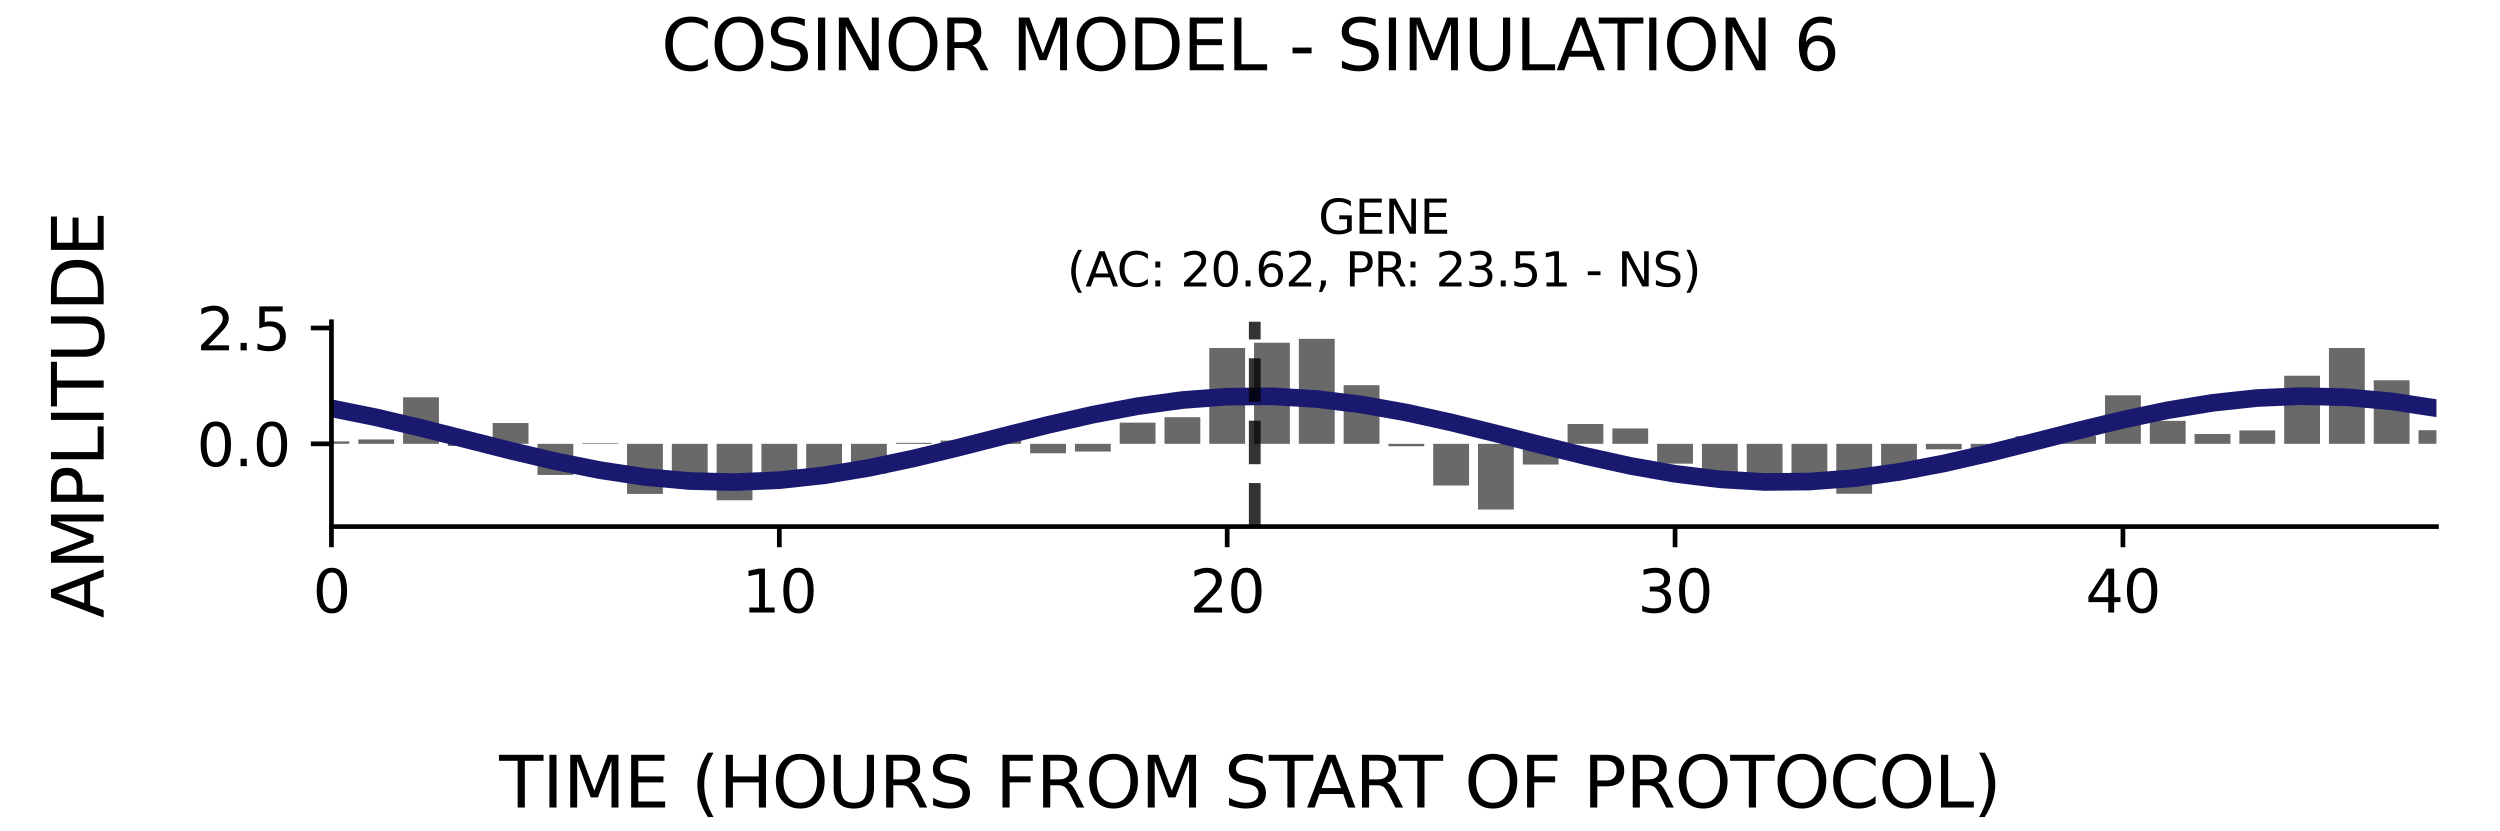 <?xml version="1.0" encoding="utf-8" standalone="no"?>
<!DOCTYPE svg PUBLIC "-//W3C//DTD SVG 1.1//EN"
  "http://www.w3.org/Graphics/SVG/1.1/DTD/svg11.dtd">
<svg xmlns:xlink="http://www.w3.org/1999/xlink" width="424.8pt" height="141.12pt" viewBox="0 0 424.8 141.12" xmlns="http://www.w3.org/2000/svg" version="1.1">
 <defs>
  <style type="text/css">*{stroke-linejoin: round; stroke-linecap: butt}</style>
 </defs>
 <g id="figure_1">
  <g id="patch_1">
   <path d="M 0 141.12 
L 424.8 141.12 
L 424.8 0 
L 0 0 
z
" style="fill: #ffffff"/>
  </g>
  <g id="axes_1">
   <g id="patch_2">
    <path d="M 56.32 89.48 
L 414 89.48 
L 414 54.672 
L 56.32 54.672 
z
" style="fill: #ffffff"/>
   </g>
   <g id="patch_3">
    <path d="M 53.276 75.415 
L 59.364 75.415 
L 59.364 75.001 
L 53.276 75.001 
z
" clip-path="url(#p6b8173b88f)" style="fill: #696969"/>
   </g>
   <g id="patch_4">
    <path d="M 60.886 75.415 
L 66.974 75.415 
L 66.974 74.672 
L 60.886 74.672 
z
" clip-path="url(#p6b8173b88f)" style="fill: #696969"/>
   </g>
   <g id="patch_5">
    <path d="M 68.496 75.415 
L 74.585 75.415 
L 74.585 67.506 
L 68.496 67.506 
z
" clip-path="url(#p6b8173b88f)" style="fill: #696969"/>
   </g>
   <g id="patch_6">
    <path d="M 76.107 75.415 
L 82.195 75.415 
L 82.195 75.784 
L 76.107 75.784 
z
" clip-path="url(#p6b8173b88f)" style="fill: #696969"/>
   </g>
   <g id="patch_7">
    <path d="M 83.717 75.415 
L 89.805 75.415 
L 89.805 71.88 
L 83.717 71.88 
z
" clip-path="url(#p6b8173b88f)" style="fill: #696969"/>
   </g>
   <g id="patch_8">
    <path d="M 91.327 75.415 
L 97.415 75.415 
L 97.415 80.707 
L 91.327 80.707 
z
" clip-path="url(#p6b8173b88f)" style="fill: #696969"/>
   </g>
   <g id="patch_9">
    <path d="M 98.937 75.415 
L 105.025 75.415 
L 105.025 75.308 
L 98.937 75.308 
z
" clip-path="url(#p6b8173b88f)" style="fill: #696969"/>
   </g>
   <g id="patch_10">
    <path d="M 106.547 75.415 
L 112.636 75.415 
L 112.636 83.925 
L 106.547 83.925 
z
" clip-path="url(#p6b8173b88f)" style="fill: #696969"/>
   </g>
   <g id="patch_11">
    <path d="M 114.158 75.415 
L 120.246 75.415 
L 120.246 82.47 
L 114.158 82.47 
z
" clip-path="url(#p6b8173b88f)" style="fill: #696969"/>
   </g>
   <g id="patch_12">
    <path d="M 121.768 75.415 
L 127.856 75.415 
L 127.856 85.003 
L 121.768 85.003 
z
" clip-path="url(#p6b8173b88f)" style="fill: #696969"/>
   </g>
   <g id="patch_13">
    <path d="M 129.378 75.415 
L 135.466 75.415 
L 135.466 80.257 
L 129.378 80.257 
z
" clip-path="url(#p6b8173b88f)" style="fill: #696969"/>
   </g>
   <g id="patch_14">
    <path d="M 136.988 75.415 
L 143.076 75.415 
L 143.076 80.342 
L 136.988 80.342 
z
" clip-path="url(#p6b8173b88f)" style="fill: #696969"/>
   </g>
   <g id="patch_15">
    <path d="M 144.598 75.415 
L 150.687 75.415 
L 150.687 80.478 
L 144.598 80.478 
z
" clip-path="url(#p6b8173b88f)" style="fill: #696969"/>
   </g>
   <g id="patch_16">
    <path d="M 152.209 75.415 
L 158.297 75.415 
L 158.297 75.244 
L 152.209 75.244 
z
" clip-path="url(#p6b8173b88f)" style="fill: #696969"/>
   </g>
   <g id="patch_17">
    <path d="M 159.819 75.415 
L 165.907 75.415 
L 165.907 74.868 
L 159.819 74.868 
z
" clip-path="url(#p6b8173b88f)" style="fill: #696969"/>
   </g>
   <g id="patch_18">
    <path d="M 167.429 75.415 
L 173.517 75.415 
L 173.517 74.286 
L 167.429 74.286 
z
" clip-path="url(#p6b8173b88f)" style="fill: #696969"/>
   </g>
   <g id="patch_19">
    <path d="M 175.039 75.415 
L 181.127 75.415 
L 181.127 77.021 
L 175.039 77.021 
z
" clip-path="url(#p6b8173b88f)" style="fill: #696969"/>
   </g>
   <g id="patch_20">
    <path d="M 182.65 75.415 
L 188.738 75.415 
L 188.738 76.726 
L 182.65 76.726 
z
" clip-path="url(#p6b8173b88f)" style="fill: #696969"/>
   </g>
   <g id="patch_21">
    <path d="M 190.26 75.415 
L 196.348 75.415 
L 196.348 71.815 
L 190.26 71.815 
z
" clip-path="url(#p6b8173b88f)" style="fill: #696969"/>
   </g>
   <g id="patch_22">
    <path d="M 197.87 75.415 
L 203.958 75.415 
L 203.958 70.891 
L 197.87 70.891 
z
" clip-path="url(#p6b8173b88f)" style="fill: #696969"/>
   </g>
   <g id="patch_23">
    <path d="M 205.48 75.415 
L 211.568 75.415 
L 211.568 59.128 
L 205.48 59.128 
z
" clip-path="url(#p6b8173b88f)" style="fill: #696969"/>
   </g>
   <g id="patch_24">
    <path d="M 213.09 75.415 
L 219.179 75.415 
L 219.179 58.236 
L 213.09 58.236 
z
" clip-path="url(#p6b8173b88f)" style="fill: #696969"/>
   </g>
   <g id="patch_25">
    <path d="M 220.701 75.415 
L 226.789 75.415 
L 226.789 57.573 
L 220.701 57.573 
z
" clip-path="url(#p6b8173b88f)" style="fill: #696969"/>
   </g>
   <g id="patch_26">
    <path d="M 228.311 75.415 
L 234.399 75.415 
L 234.399 65.451 
L 228.311 65.451 
z
" clip-path="url(#p6b8173b88f)" style="fill: #696969"/>
   </g>
   <g id="patch_27">
    <path d="M 235.921 75.415 
L 242.009 75.415 
L 242.009 75.827 
L 235.921 75.827 
z
" clip-path="url(#p6b8173b88f)" style="fill: #696969"/>
   </g>
   <g id="patch_28">
    <path d="M 243.531 75.415 
L 249.619 75.415 
L 249.619 82.496 
L 243.531 82.496 
z
" clip-path="url(#p6b8173b88f)" style="fill: #696969"/>
   </g>
   <g id="patch_29">
    <path d="M 251.141 75.415 
L 257.23 75.415 
L 257.23 86.579 
L 251.141 86.579 
z
" clip-path="url(#p6b8173b88f)" style="fill: #696969"/>
   </g>
   <g id="patch_30">
    <path d="M 258.752 75.415 
L 264.84 75.415 
L 264.84 78.935 
L 258.752 78.935 
z
" clip-path="url(#p6b8173b88f)" style="fill: #696969"/>
   </g>
   <g id="patch_31">
    <path d="M 266.362 75.415 
L 272.45 75.415 
L 272.45 72.047 
L 266.362 72.047 
z
" clip-path="url(#p6b8173b88f)" style="fill: #696969"/>
   </g>
   <g id="patch_32">
    <path d="M 273.972 75.415 
L 280.06 75.415 
L 280.06 72.8 
L 273.972 72.8 
z
" clip-path="url(#p6b8173b88f)" style="fill: #696969"/>
   </g>
   <g id="patch_33">
    <path d="M 281.582 75.415 
L 287.67 75.415 
L 287.67 78.783 
L 281.582 78.783 
z
" clip-path="url(#p6b8173b88f)" style="fill: #696969"/>
   </g>
   <g id="patch_34">
    <path d="M 289.193 75.415 
L 295.281 75.415 
L 295.281 80.269 
L 289.193 80.269 
z
" clip-path="url(#p6b8173b88f)" style="fill: #696969"/>
   </g>
   <g id="patch_35">
    <path d="M 296.803 75.415 
L 302.891 75.415 
L 302.891 80.74 
L 296.803 80.74 
z
" clip-path="url(#p6b8173b88f)" style="fill: #696969"/>
   </g>
   <g id="patch_36">
    <path d="M 304.413 75.415 
L 310.501 75.415 
L 310.501 80.429 
L 304.413 80.429 
z
" clip-path="url(#p6b8173b88f)" style="fill: #696969"/>
   </g>
   <g id="patch_37">
    <path d="M 312.023 75.415 
L 318.111 75.415 
L 318.111 83.9 
L 312.023 83.9 
z
" clip-path="url(#p6b8173b88f)" style="fill: #696969"/>
   </g>
   <g id="patch_38">
    <path d="M 319.633 75.415 
L 325.722 75.415 
L 325.722 81.224 
L 319.633 81.224 
z
" clip-path="url(#p6b8173b88f)" style="fill: #696969"/>
   </g>
   <g id="patch_39">
    <path d="M 327.244 75.415 
L 333.332 75.415 
L 333.332 76.347 
L 327.244 76.347 
z
" clip-path="url(#p6b8173b88f)" style="fill: #696969"/>
   </g>
   <g id="patch_40">
    <path d="M 334.854 75.415 
L 340.942 75.415 
L 340.942 77.041 
L 334.854 77.041 
z
" clip-path="url(#p6b8173b88f)" style="fill: #696969"/>
   </g>
   <g id="patch_41">
    <path d="M 342.464 75.415 
L 348.552 75.415 
L 348.552 74.124 
L 342.464 74.124 
z
" clip-path="url(#p6b8173b88f)" style="fill: #696969"/>
   </g>
   <g id="patch_42">
    <path d="M 350.074 75.415 
L 356.162 75.415 
L 356.162 74.063 
L 350.074 74.063 
z
" clip-path="url(#p6b8173b88f)" style="fill: #696969"/>
   </g>
   <g id="patch_43">
    <path d="M 357.684 75.415 
L 363.773 75.415 
L 363.773 67.177 
L 357.684 67.177 
z
" clip-path="url(#p6b8173b88f)" style="fill: #696969"/>
   </g>
   <g id="patch_44">
    <path d="M 365.295 75.415 
L 371.383 75.415 
L 371.383 71.512 
L 365.295 71.512 
z
" clip-path="url(#p6b8173b88f)" style="fill: #696969"/>
   </g>
   <g id="patch_45">
    <path d="M 372.905 75.415 
L 378.993 75.415 
L 378.993 73.739 
L 372.905 73.739 
z
" clip-path="url(#p6b8173b88f)" style="fill: #696969"/>
   </g>
   <g id="patch_46">
    <path d="M 380.515 75.415 
L 386.603 75.415 
L 386.603 73.132 
L 380.515 73.132 
z
" clip-path="url(#p6b8173b88f)" style="fill: #696969"/>
   </g>
   <g id="patch_47">
    <path d="M 388.125 75.415 
L 394.213 75.415 
L 394.213 63.845 
L 388.125 63.845 
z
" clip-path="url(#p6b8173b88f)" style="fill: #696969"/>
   </g>
   <g id="patch_48">
    <path d="M 395.735 75.415 
L 401.824 75.415 
L 401.824 59.137 
L 395.735 59.137 
z
" clip-path="url(#p6b8173b88f)" style="fill: #696969"/>
   </g>
   <g id="patch_49">
    <path d="M 403.346 75.415 
L 409.434 75.415 
L 409.434 64.62 
L 403.346 64.62 
z
" clip-path="url(#p6b8173b88f)" style="fill: #696969"/>
   </g>
   <g id="patch_50">
    <path d="M 410.956 75.415 
L 417.044 75.415 
L 417.044 73.095 
L 410.956 73.095 
z
" clip-path="url(#p6b8173b88f)" style="fill: #696969"/>
   </g>
   <g id="matplotlib.axis_1">
    <g id="xtick_1">
     <g id="line2d_1">
      <defs>
       <path id="md86ddfb94a" d="M 0 0 
L 0 3.5 
" style="stroke: #000000; stroke-width: 0.8"/>
      </defs>
      <g>
       <use xlink:href="#md86ddfb94a" x="56.32" y="89.48" style="stroke: #000000; stroke-width: 0.8"/>
      </g>
     </g>
     <g id="text_1">
      <!-- 0 -->
      <g transform="translate(53.139 104.078) scale(0.1 -0.1)">
       <defs>
        <path id="DejaVuSans-30" d="M 2034 4250 
Q 1547 4250 1301 3770 
Q 1056 3291 1056 2328 
Q 1056 1369 1301 889 
Q 1547 409 2034 409 
Q 2525 409 2770 889 
Q 3016 1369 3016 2328 
Q 3016 3291 2770 3770 
Q 2525 4250 2034 4250 
z
M 2034 4750 
Q 2819 4750 3233 4129 
Q 3647 3509 3647 2328 
Q 3647 1150 3233 529 
Q 2819 -91 2034 -91 
Q 1250 -91 836 529 
Q 422 1150 422 2328 
Q 422 3509 836 4129 
Q 1250 4750 2034 4750 
z
" transform="scale(0.016)"/>
       </defs>
       <use xlink:href="#DejaVuSans-30"/>
      </g>
     </g>
    </g>
    <g id="xtick_2">
     <g id="line2d_2">
      <g>
       <use xlink:href="#md86ddfb94a" x="132.422" y="89.48" style="stroke: #000000; stroke-width: 0.8"/>
      </g>
     </g>
     <g id="text_2">
      <!-- 10 -->
      <g transform="translate(126.06 104.078) scale(0.1 -0.1)">
       <defs>
        <path id="DejaVuSans-31" d="M 794 531 
L 1825 531 
L 1825 4091 
L 703 3866 
L 703 4441 
L 1819 4666 
L 2450 4666 
L 2450 531 
L 3481 531 
L 3481 0 
L 794 0 
L 794 531 
z
" transform="scale(0.016)"/>
       </defs>
       <use xlink:href="#DejaVuSans-31"/>
       <use xlink:href="#DejaVuSans-30" x="63.623"/>
      </g>
     </g>
    </g>
    <g id="xtick_3">
     <g id="line2d_3">
      <g>
       <use xlink:href="#md86ddfb94a" x="208.524" y="89.48" style="stroke: #000000; stroke-width: 0.8"/>
      </g>
     </g>
     <g id="text_3">
      <!-- 20 -->
      <g transform="translate(202.162 104.078) scale(0.1 -0.1)">
       <defs>
        <path id="DejaVuSans-32" d="M 1228 531 
L 3431 531 
L 3431 0 
L 469 0 
L 469 531 
Q 828 903 1448 1529 
Q 2069 2156 2228 2338 
Q 2531 2678 2651 2914 
Q 2772 3150 2772 3378 
Q 2772 3750 2511 3984 
Q 2250 4219 1831 4219 
Q 1534 4219 1204 4116 
Q 875 4013 500 3803 
L 500 4441 
Q 881 4594 1212 4672 
Q 1544 4750 1819 4750 
Q 2544 4750 2975 4387 
Q 3406 4025 3406 3419 
Q 3406 3131 3298 2873 
Q 3191 2616 2906 2266 
Q 2828 2175 2409 1742 
Q 1991 1309 1228 531 
z
" transform="scale(0.016)"/>
       </defs>
       <use xlink:href="#DejaVuSans-32"/>
       <use xlink:href="#DejaVuSans-30" x="63.623"/>
      </g>
     </g>
    </g>
    <g id="xtick_4">
     <g id="line2d_4">
      <g>
       <use xlink:href="#md86ddfb94a" x="284.626" y="89.48" style="stroke: #000000; stroke-width: 0.8"/>
      </g>
     </g>
     <g id="text_4">
      <!-- 30 -->
      <g transform="translate(278.264 104.078) scale(0.1 -0.1)">
       <defs>
        <path id="DejaVuSans-33" d="M 2597 2516 
Q 3050 2419 3304 2112 
Q 3559 1806 3559 1356 
Q 3559 666 3084 287 
Q 2609 -91 1734 -91 
Q 1441 -91 1130 -33 
Q 819 25 488 141 
L 488 750 
Q 750 597 1062 519 
Q 1375 441 1716 441 
Q 2309 441 2620 675 
Q 2931 909 2931 1356 
Q 2931 1769 2642 2001 
Q 2353 2234 1838 2234 
L 1294 2234 
L 1294 2753 
L 1863 2753 
Q 2328 2753 2575 2939 
Q 2822 3125 2822 3475 
Q 2822 3834 2567 4026 
Q 2313 4219 1838 4219 
Q 1578 4219 1281 4162 
Q 984 4106 628 3988 
L 628 4550 
Q 988 4650 1302 4700 
Q 1616 4750 1894 4750 
Q 2613 4750 3031 4423 
Q 3450 4097 3450 3541 
Q 3450 3153 3228 2886 
Q 3006 2619 2597 2516 
z
" transform="scale(0.016)"/>
       </defs>
       <use xlink:href="#DejaVuSans-33"/>
       <use xlink:href="#DejaVuSans-30" x="63.623"/>
      </g>
     </g>
    </g>
    <g id="xtick_5">
     <g id="line2d_5">
      <g>
       <use xlink:href="#md86ddfb94a" x="360.729" y="89.48" style="stroke: #000000; stroke-width: 0.8"/>
      </g>
     </g>
     <g id="text_5">
      <!-- 40 -->
      <g transform="translate(354.366 104.078) scale(0.1 -0.1)">
       <defs>
        <path id="DejaVuSans-34" d="M 2419 4116 
L 825 1625 
L 2419 1625 
L 2419 4116 
z
M 2253 4666 
L 3047 4666 
L 3047 1625 
L 3713 1625 
L 3713 1100 
L 3047 1100 
L 3047 0 
L 2419 0 
L 2419 1100 
L 313 1100 
L 313 1709 
L 2253 4666 
z
" transform="scale(0.016)"/>
       </defs>
       <use xlink:href="#DejaVuSans-34"/>
       <use xlink:href="#DejaVuSans-30" x="63.623"/>
      </g>
     </g>
    </g>
   </g>
   <g id="matplotlib.axis_2">
    <g id="ytick_1">
     <g id="line2d_6">
      <defs>
       <path id="m05d1d4a658" d="M 0 0 
L -3.5 0 
" style="stroke: #000000; stroke-width: 0.8"/>
      </defs>
      <g>
       <use xlink:href="#m05d1d4a658" x="56.32" y="75.415" style="stroke: #000000; stroke-width: 0.8"/>
      </g>
     </g>
     <g id="text_6">
      <!-- 0.0 -->
      <g transform="translate(33.417 79.214) scale(0.1 -0.1)">
       <defs>
        <path id="DejaVuSans-2e" d="M 684 794 
L 1344 794 
L 1344 0 
L 684 0 
L 684 794 
z
" transform="scale(0.016)"/>
       </defs>
       <use xlink:href="#DejaVuSans-30"/>
       <use xlink:href="#DejaVuSans-2e" x="63.623"/>
       <use xlink:href="#DejaVuSans-30" x="95.41"/>
      </g>
     </g>
    </g>
    <g id="ytick_2">
     <g id="line2d_7">
      <g>
       <use xlink:href="#m05d1d4a658" x="56.32" y="55.735" style="stroke: #000000; stroke-width: 0.8"/>
      </g>
     </g>
     <g id="text_7">
      <!-- 2.5 -->
      <g transform="translate(33.417 59.534) scale(0.1 -0.1)">
       <defs>
        <path id="DejaVuSans-35" d="M 691 4666 
L 3169 4666 
L 3169 4134 
L 1269 4134 
L 1269 2991 
Q 1406 3038 1543 3061 
Q 1681 3084 1819 3084 
Q 2600 3084 3056 2656 
Q 3513 2228 3513 1497 
Q 3513 744 3044 326 
Q 2575 -91 1722 -91 
Q 1428 -91 1123 -41 
Q 819 9 494 109 
L 494 744 
Q 775 591 1075 516 
Q 1375 441 1709 441 
Q 2250 441 2565 725 
Q 2881 1009 2881 1497 
Q 2881 1984 2565 2268 
Q 2250 2553 1709 2553 
Q 1456 2553 1204 2497 
Q 953 2441 691 2322 
L 691 4666 
z
" transform="scale(0.016)"/>
       </defs>
       <use xlink:href="#DejaVuSans-32"/>
       <use xlink:href="#DejaVuSans-2e" x="63.623"/>
       <use xlink:href="#DejaVuSans-35" x="95.41"/>
      </g>
     </g>
    </g>
   </g>
   <g id="line2d_8">
    <path d="M 56.32 69.384 
L 63.93 70.919 
L 71.54 72.717 
L 79.151 74.649 
L 86.761 76.579 
L 94.371 78.37 
L 101.981 79.894 
L 109.591 81.043 
L 117.202 81.736 
L 124.812 81.923 
L 132.422 81.592 
L 140.032 80.765 
L 147.643 79.502 
L 155.253 77.891 
L 162.863 76.049 
L 170.473 74.104 
L 178.083 72.196 
L 185.694 70.459 
L 193.304 69.018 
L 200.914 67.974 
L 208.524 67.402 
L 216.134 67.342 
L 223.745 67.798 
L 231.355 68.738 
L 238.965 70.096 
L 246.575 71.775 
L 254.186 73.655 
L 261.796 75.604 
L 269.406 77.482 
L 277.016 79.157 
L 284.626 80.51 
L 292.237 81.443 
L 299.847 81.893 
L 307.457 81.825 
L 315.067 81.246 
L 322.677 80.196 
L 330.288 78.749 
L 337.898 77.01 
L 345.508 75.1 
L 353.118 73.156 
L 360.729 71.315 
L 368.339 69.709 
L 375.949 68.451 
L 383.559 67.631 
L 391.169 67.307 
L 398.78 67.502 
L 406.39 68.202 
L 414 69.357 
" clip-path="url(#p6b8173b88f)" style="fill: none; stroke: #191970; stroke-width: 3; stroke-linecap: square"/>
   </g>
   <g id="line2d_9">
    <path d="M 213.207 89.48 
L 213.207 54.672 
" clip-path="url(#p6b8173b88f)" style="fill: none; stroke-dasharray: 7.4,3.2; stroke-dashoffset: 0; stroke: #000000; stroke-opacity: 0.8; stroke-width: 2"/>
   </g>
   <g id="patch_51">
    <path d="M 56.32 89.48 
L 56.32 54.672 
" style="fill: none; stroke: #000000; stroke-width: 0.8; stroke-linejoin: miter; stroke-linecap: square"/>
   </g>
   <g id="patch_52">
    <path d="M 56.32 89.48 
L 414 89.48 
" style="fill: none; stroke: #000000; stroke-width: 0.8; stroke-linejoin: miter; stroke-linecap: square"/>
   </g>
   <g id="text_8">
    <!-- GENE -->
    <g transform="translate(224.013 39.714) scale(0.08 -0.08)">
     <defs>
      <path id="DejaVuSans-47" d="M 3809 666 
L 3809 1919 
L 2778 1919 
L 2778 2438 
L 4434 2438 
L 4434 434 
Q 4069 175 3628 42 
Q 3188 -91 2688 -91 
Q 1594 -91 976 548 
Q 359 1188 359 2328 
Q 359 3472 976 4111 
Q 1594 4750 2688 4750 
Q 3144 4750 3555 4637 
Q 3966 4525 4313 4306 
L 4313 3634 
Q 3963 3931 3569 4081 
Q 3175 4231 2741 4231 
Q 1884 4231 1454 3753 
Q 1025 3275 1025 2328 
Q 1025 1384 1454 906 
Q 1884 428 2741 428 
Q 3075 428 3337 486 
Q 3600 544 3809 666 
z
" transform="scale(0.016)"/>
      <path id="DejaVuSans-45" d="M 628 4666 
L 3578 4666 
L 3578 4134 
L 1259 4134 
L 1259 2753 
L 3481 2753 
L 3481 2222 
L 1259 2222 
L 1259 531 
L 3634 531 
L 3634 0 
L 628 0 
L 628 4666 
z
" transform="scale(0.016)"/>
      <path id="DejaVuSans-4e" d="M 628 4666 
L 1478 4666 
L 3547 763 
L 3547 4666 
L 4159 4666 
L 4159 0 
L 3309 0 
L 1241 3903 
L 1241 0 
L 628 0 
L 628 4666 
z
" transform="scale(0.016)"/>
     </defs>
     <use xlink:href="#DejaVuSans-47"/>
     <use xlink:href="#DejaVuSans-45" x="77.49"/>
     <use xlink:href="#DejaVuSans-4e" x="140.674"/>
     <use xlink:href="#DejaVuSans-45" x="215.479"/>
    </g>
    <!-- (AC: 20.62, PR: 23.51 - NS) -->
    <g transform="translate(181.313 48.672) scale(0.08 -0.08)">
     <defs>
      <path id="DejaVuSans-28" d="M 1984 4856 
Q 1566 4138 1362 3434 
Q 1159 2731 1159 2009 
Q 1159 1288 1364 580 
Q 1569 -128 1984 -844 
L 1484 -844 
Q 1016 -109 783 600 
Q 550 1309 550 2009 
Q 550 2706 781 3412 
Q 1013 4119 1484 4856 
L 1984 4856 
z
" transform="scale(0.016)"/>
      <path id="DejaVuSans-41" d="M 2188 4044 
L 1331 1722 
L 3047 1722 
L 2188 4044 
z
M 1831 4666 
L 2547 4666 
L 4325 0 
L 3669 0 
L 3244 1197 
L 1141 1197 
L 716 0 
L 50 0 
L 1831 4666 
z
" transform="scale(0.016)"/>
      <path id="DejaVuSans-43" d="M 4122 4306 
L 4122 3641 
Q 3803 3938 3442 4084 
Q 3081 4231 2675 4231 
Q 1875 4231 1450 3742 
Q 1025 3253 1025 2328 
Q 1025 1406 1450 917 
Q 1875 428 2675 428 
Q 3081 428 3442 575 
Q 3803 722 4122 1019 
L 4122 359 
Q 3791 134 3420 21 
Q 3050 -91 2638 -91 
Q 1578 -91 968 557 
Q 359 1206 359 2328 
Q 359 3453 968 4101 
Q 1578 4750 2638 4750 
Q 3056 4750 3426 4639 
Q 3797 4528 4122 4306 
z
" transform="scale(0.016)"/>
      <path id="DejaVuSans-3a" d="M 750 794 
L 1409 794 
L 1409 0 
L 750 0 
L 750 794 
z
M 750 3309 
L 1409 3309 
L 1409 2516 
L 750 2516 
L 750 3309 
z
" transform="scale(0.016)"/>
      <path id="DejaVuSans-20" transform="scale(0.016)"/>
      <path id="DejaVuSans-36" d="M 2113 2584 
Q 1688 2584 1439 2293 
Q 1191 2003 1191 1497 
Q 1191 994 1439 701 
Q 1688 409 2113 409 
Q 2538 409 2786 701 
Q 3034 994 3034 1497 
Q 3034 2003 2786 2293 
Q 2538 2584 2113 2584 
z
M 3366 4563 
L 3366 3988 
Q 3128 4100 2886 4159 
Q 2644 4219 2406 4219 
Q 1781 4219 1451 3797 
Q 1122 3375 1075 2522 
Q 1259 2794 1537 2939 
Q 1816 3084 2150 3084 
Q 2853 3084 3261 2657 
Q 3669 2231 3669 1497 
Q 3669 778 3244 343 
Q 2819 -91 2113 -91 
Q 1303 -91 875 529 
Q 447 1150 447 2328 
Q 447 3434 972 4092 
Q 1497 4750 2381 4750 
Q 2619 4750 2861 4703 
Q 3103 4656 3366 4563 
z
" transform="scale(0.016)"/>
      <path id="DejaVuSans-2c" d="M 750 794 
L 1409 794 
L 1409 256 
L 897 -744 
L 494 -744 
L 750 256 
L 750 794 
z
" transform="scale(0.016)"/>
      <path id="DejaVuSans-50" d="M 1259 4147 
L 1259 2394 
L 2053 2394 
Q 2494 2394 2734 2622 
Q 2975 2850 2975 3272 
Q 2975 3691 2734 3919 
Q 2494 4147 2053 4147 
L 1259 4147 
z
M 628 4666 
L 2053 4666 
Q 2838 4666 3239 4311 
Q 3641 3956 3641 3272 
Q 3641 2581 3239 2228 
Q 2838 1875 2053 1875 
L 1259 1875 
L 1259 0 
L 628 0 
L 628 4666 
z
" transform="scale(0.016)"/>
      <path id="DejaVuSans-52" d="M 2841 2188 
Q 3044 2119 3236 1894 
Q 3428 1669 3622 1275 
L 4263 0 
L 3584 0 
L 2988 1197 
Q 2756 1666 2539 1819 
Q 2322 1972 1947 1972 
L 1259 1972 
L 1259 0 
L 628 0 
L 628 4666 
L 2053 4666 
Q 2853 4666 3247 4331 
Q 3641 3997 3641 3322 
Q 3641 2881 3436 2590 
Q 3231 2300 2841 2188 
z
M 1259 4147 
L 1259 2491 
L 2053 2491 
Q 2509 2491 2742 2702 
Q 2975 2913 2975 3322 
Q 2975 3731 2742 3939 
Q 2509 4147 2053 4147 
L 1259 4147 
z
" transform="scale(0.016)"/>
      <path id="DejaVuSans-2d" d="M 313 2009 
L 1997 2009 
L 1997 1497 
L 313 1497 
L 313 2009 
z
" transform="scale(0.016)"/>
      <path id="DejaVuSans-53" d="M 3425 4513 
L 3425 3897 
Q 3066 4069 2747 4153 
Q 2428 4238 2131 4238 
Q 1616 4238 1336 4038 
Q 1056 3838 1056 3469 
Q 1056 3159 1242 3001 
Q 1428 2844 1947 2747 
L 2328 2669 
Q 3034 2534 3370 2195 
Q 3706 1856 3706 1288 
Q 3706 609 3251 259 
Q 2797 -91 1919 -91 
Q 1588 -91 1214 -16 
Q 841 59 441 206 
L 441 856 
Q 825 641 1194 531 
Q 1563 422 1919 422 
Q 2459 422 2753 634 
Q 3047 847 3047 1241 
Q 3047 1584 2836 1778 
Q 2625 1972 2144 2069 
L 1759 2144 
Q 1053 2284 737 2584 
Q 422 2884 422 3419 
Q 422 4038 858 4394 
Q 1294 4750 2059 4750 
Q 2388 4750 2728 4690 
Q 3069 4631 3425 4513 
z
" transform="scale(0.016)"/>
      <path id="DejaVuSans-29" d="M 513 4856 
L 1013 4856 
Q 1481 4119 1714 3412 
Q 1947 2706 1947 2009 
Q 1947 1309 1714 600 
Q 1481 -109 1013 -844 
L 513 -844 
Q 928 -128 1133 580 
Q 1338 1288 1338 2009 
Q 1338 2731 1133 3434 
Q 928 4138 513 4856 
z
" transform="scale(0.016)"/>
     </defs>
     <use xlink:href="#DejaVuSans-28"/>
     <use xlink:href="#DejaVuSans-41" x="39.014"/>
     <use xlink:href="#DejaVuSans-43" x="105.672"/>
     <use xlink:href="#DejaVuSans-3a" x="175.496"/>
     <use xlink:href="#DejaVuSans-20" x="209.188"/>
     <use xlink:href="#DejaVuSans-32" x="240.975"/>
     <use xlink:href="#DejaVuSans-30" x="304.598"/>
     <use xlink:href="#DejaVuSans-2e" x="368.221"/>
     <use xlink:href="#DejaVuSans-36" x="400.008"/>
     <use xlink:href="#DejaVuSans-32" x="463.631"/>
     <use xlink:href="#DejaVuSans-2c" x="527.254"/>
     <use xlink:href="#DejaVuSans-20" x="559.041"/>
     <use xlink:href="#DejaVuSans-50" x="590.828"/>
     <use xlink:href="#DejaVuSans-52" x="651.131"/>
     <use xlink:href="#DejaVuSans-3a" x="717.488"/>
     <use xlink:href="#DejaVuSans-20" x="751.18"/>
     <use xlink:href="#DejaVuSans-32" x="782.967"/>
     <use xlink:href="#DejaVuSans-33" x="846.59"/>
     <use xlink:href="#DejaVuSans-2e" x="910.213"/>
     <use xlink:href="#DejaVuSans-35" x="942"/>
     <use xlink:href="#DejaVuSans-31" x="1005.623"/>
     <use xlink:href="#DejaVuSans-20" x="1069.246"/>
     <use xlink:href="#DejaVuSans-2d" x="1101.033"/>
     <use xlink:href="#DejaVuSans-20" x="1137.117"/>
     <use xlink:href="#DejaVuSans-4e" x="1168.904"/>
     <use xlink:href="#DejaVuSans-53" x="1243.709"/>
     <use xlink:href="#DejaVuSans-29" x="1307.186"/>
    </g>
   </g>
  </g>
  <g id="text_9">
   <!-- COSINOR MODEL - SIMULATION 6 -->
   <g transform="translate(112.352 11.941) scale(0.12 -0.12)">
    <defs>
     <path id="DejaVuSans-4f" d="M 2522 4238 
Q 1834 4238 1429 3725 
Q 1025 3213 1025 2328 
Q 1025 1447 1429 934 
Q 1834 422 2522 422 
Q 3209 422 3611 934 
Q 4013 1447 4013 2328 
Q 4013 3213 3611 3725 
Q 3209 4238 2522 4238 
z
M 2522 4750 
Q 3503 4750 4090 4092 
Q 4678 3434 4678 2328 
Q 4678 1225 4090 567 
Q 3503 -91 2522 -91 
Q 1538 -91 948 565 
Q 359 1222 359 2328 
Q 359 3434 948 4092 
Q 1538 4750 2522 4750 
z
" transform="scale(0.016)"/>
     <path id="DejaVuSans-49" d="M 628 4666 
L 1259 4666 
L 1259 0 
L 628 0 
L 628 4666 
z
" transform="scale(0.016)"/>
     <path id="DejaVuSans-4d" d="M 628 4666 
L 1569 4666 
L 2759 1491 
L 3956 4666 
L 4897 4666 
L 4897 0 
L 4281 0 
L 4281 4097 
L 3078 897 
L 2444 897 
L 1241 4097 
L 1241 0 
L 628 0 
L 628 4666 
z
" transform="scale(0.016)"/>
     <path id="DejaVuSans-44" d="M 1259 4147 
L 1259 519 
L 2022 519 
Q 2988 519 3436 956 
Q 3884 1394 3884 2338 
Q 3884 3275 3436 3711 
Q 2988 4147 2022 4147 
L 1259 4147 
z
M 628 4666 
L 1925 4666 
Q 3281 4666 3915 4102 
Q 4550 3538 4550 2338 
Q 4550 1131 3912 565 
Q 3275 0 1925 0 
L 628 0 
L 628 4666 
z
" transform="scale(0.016)"/>
     <path id="DejaVuSans-4c" d="M 628 4666 
L 1259 4666 
L 1259 531 
L 3531 531 
L 3531 0 
L 628 0 
L 628 4666 
z
" transform="scale(0.016)"/>
     <path id="DejaVuSans-55" d="M 556 4666 
L 1191 4666 
L 1191 1831 
Q 1191 1081 1462 751 
Q 1734 422 2344 422 
Q 2950 422 3222 751 
Q 3494 1081 3494 1831 
L 3494 4666 
L 4128 4666 
L 4128 1753 
Q 4128 841 3676 375 
Q 3225 -91 2344 -91 
Q 1459 -91 1007 375 
Q 556 841 556 1753 
L 556 4666 
z
" transform="scale(0.016)"/>
     <path id="DejaVuSans-54" d="M -19 4666 
L 3928 4666 
L 3928 4134 
L 2272 4134 
L 2272 0 
L 1638 0 
L 1638 4134 
L -19 4134 
L -19 4666 
z
" transform="scale(0.016)"/>
    </defs>
    <use xlink:href="#DejaVuSans-43"/>
    <use xlink:href="#DejaVuSans-4f" x="69.824"/>
    <use xlink:href="#DejaVuSans-53" x="148.535"/>
    <use xlink:href="#DejaVuSans-49" x="212.012"/>
    <use xlink:href="#DejaVuSans-4e" x="241.504"/>
    <use xlink:href="#DejaVuSans-4f" x="316.309"/>
    <use xlink:href="#DejaVuSans-52" x="395.02"/>
    <use xlink:href="#DejaVuSans-20" x="464.502"/>
    <use xlink:href="#DejaVuSans-4d" x="496.289"/>
    <use xlink:href="#DejaVuSans-4f" x="582.568"/>
    <use xlink:href="#DejaVuSans-44" x="661.279"/>
    <use xlink:href="#DejaVuSans-45" x="738.281"/>
    <use xlink:href="#DejaVuSans-4c" x="801.465"/>
    <use xlink:href="#DejaVuSans-20" x="857.178"/>
    <use xlink:href="#DejaVuSans-2d" x="888.965"/>
    <use xlink:href="#DejaVuSans-20" x="925.049"/>
    <use xlink:href="#DejaVuSans-53" x="956.836"/>
    <use xlink:href="#DejaVuSans-49" x="1020.312"/>
    <use xlink:href="#DejaVuSans-4d" x="1049.805"/>
    <use xlink:href="#DejaVuSans-55" x="1136.084"/>
    <use xlink:href="#DejaVuSans-4c" x="1209.277"/>
    <use xlink:href="#DejaVuSans-41" x="1267.24"/>
    <use xlink:href="#DejaVuSans-54" x="1327.898"/>
    <use xlink:href="#DejaVuSans-49" x="1388.982"/>
    <use xlink:href="#DejaVuSans-4f" x="1418.475"/>
    <use xlink:href="#DejaVuSans-4e" x="1497.186"/>
    <use xlink:href="#DejaVuSans-20" x="1571.99"/>
    <use xlink:href="#DejaVuSans-36" x="1603.777"/>
   </g>
  </g>
  <g id="text_10">
   <!-- TIME (HOURS FROM START OF PROTOCOL) -->
   <g transform="translate(84.817 137.213) scale(0.12 -0.12)">
    <defs>
     <path id="DejaVuSans-48" d="M 628 4666 
L 1259 4666 
L 1259 2753 
L 3553 2753 
L 3553 4666 
L 4184 4666 
L 4184 0 
L 3553 0 
L 3553 2222 
L 1259 2222 
L 1259 0 
L 628 0 
L 628 4666 
z
" transform="scale(0.016)"/>
     <path id="DejaVuSans-46" d="M 628 4666 
L 3309 4666 
L 3309 4134 
L 1259 4134 
L 1259 2759 
L 3109 2759 
L 3109 2228 
L 1259 2228 
L 1259 0 
L 628 0 
L 628 4666 
z
" transform="scale(0.016)"/>
    </defs>
    <use xlink:href="#DejaVuSans-54"/>
    <use xlink:href="#DejaVuSans-49" x="61.084"/>
    <use xlink:href="#DejaVuSans-4d" x="90.576"/>
    <use xlink:href="#DejaVuSans-45" x="176.855"/>
    <use xlink:href="#DejaVuSans-20" x="240.039"/>
    <use xlink:href="#DejaVuSans-28" x="271.826"/>
    <use xlink:href="#DejaVuSans-48" x="310.84"/>
    <use xlink:href="#DejaVuSans-4f" x="386.035"/>
    <use xlink:href="#DejaVuSans-55" x="464.746"/>
    <use xlink:href="#DejaVuSans-52" x="537.939"/>
    <use xlink:href="#DejaVuSans-53" x="607.422"/>
    <use xlink:href="#DejaVuSans-20" x="670.898"/>
    <use xlink:href="#DejaVuSans-46" x="702.686"/>
    <use xlink:href="#DejaVuSans-52" x="760.205"/>
    <use xlink:href="#DejaVuSans-4f" x="829.688"/>
    <use xlink:href="#DejaVuSans-4d" x="908.398"/>
    <use xlink:href="#DejaVuSans-20" x="994.678"/>
    <use xlink:href="#DejaVuSans-53" x="1026.465"/>
    <use xlink:href="#DejaVuSans-54" x="1089.941"/>
    <use xlink:href="#DejaVuSans-41" x="1143.275"/>
    <use xlink:href="#DejaVuSans-52" x="1211.684"/>
    <use xlink:href="#DejaVuSans-54" x="1273.916"/>
    <use xlink:href="#DejaVuSans-20" x="1335"/>
    <use xlink:href="#DejaVuSans-4f" x="1366.787"/>
    <use xlink:href="#DejaVuSans-46" x="1445.498"/>
    <use xlink:href="#DejaVuSans-20" x="1503.018"/>
    <use xlink:href="#DejaVuSans-50" x="1534.805"/>
    <use xlink:href="#DejaVuSans-52" x="1595.107"/>
    <use xlink:href="#DejaVuSans-4f" x="1664.59"/>
    <use xlink:href="#DejaVuSans-54" x="1743.301"/>
    <use xlink:href="#DejaVuSans-4f" x="1804.385"/>
    <use xlink:href="#DejaVuSans-43" x="1883.096"/>
    <use xlink:href="#DejaVuSans-4f" x="1952.92"/>
    <use xlink:href="#DejaVuSans-4c" x="2031.631"/>
    <use xlink:href="#DejaVuSans-29" x="2087.344"/>
   </g>
  </g>
  <g id="text_11">
   <!-- AMPLITUDE -->
   <g transform="translate(17.614 105.039) rotate(-90) scale(0.12 -0.12)">
    <use xlink:href="#DejaVuSans-41"/>
    <use xlink:href="#DejaVuSans-4d" x="68.408"/>
    <use xlink:href="#DejaVuSans-50" x="154.688"/>
    <use xlink:href="#DejaVuSans-4c" x="214.99"/>
    <use xlink:href="#DejaVuSans-49" x="270.703"/>
    <use xlink:href="#DejaVuSans-54" x="300.195"/>
    <use xlink:href="#DejaVuSans-55" x="361.279"/>
    <use xlink:href="#DejaVuSans-44" x="434.473"/>
    <use xlink:href="#DejaVuSans-45" x="511.475"/>
   </g>
  </g>
 </g>
 <defs>
  <clipPath id="p6b8173b88f">
   <rect x="56.32" y="54.672" width="357.68" height="34.808"/>
  </clipPath>
 </defs>
</svg>
